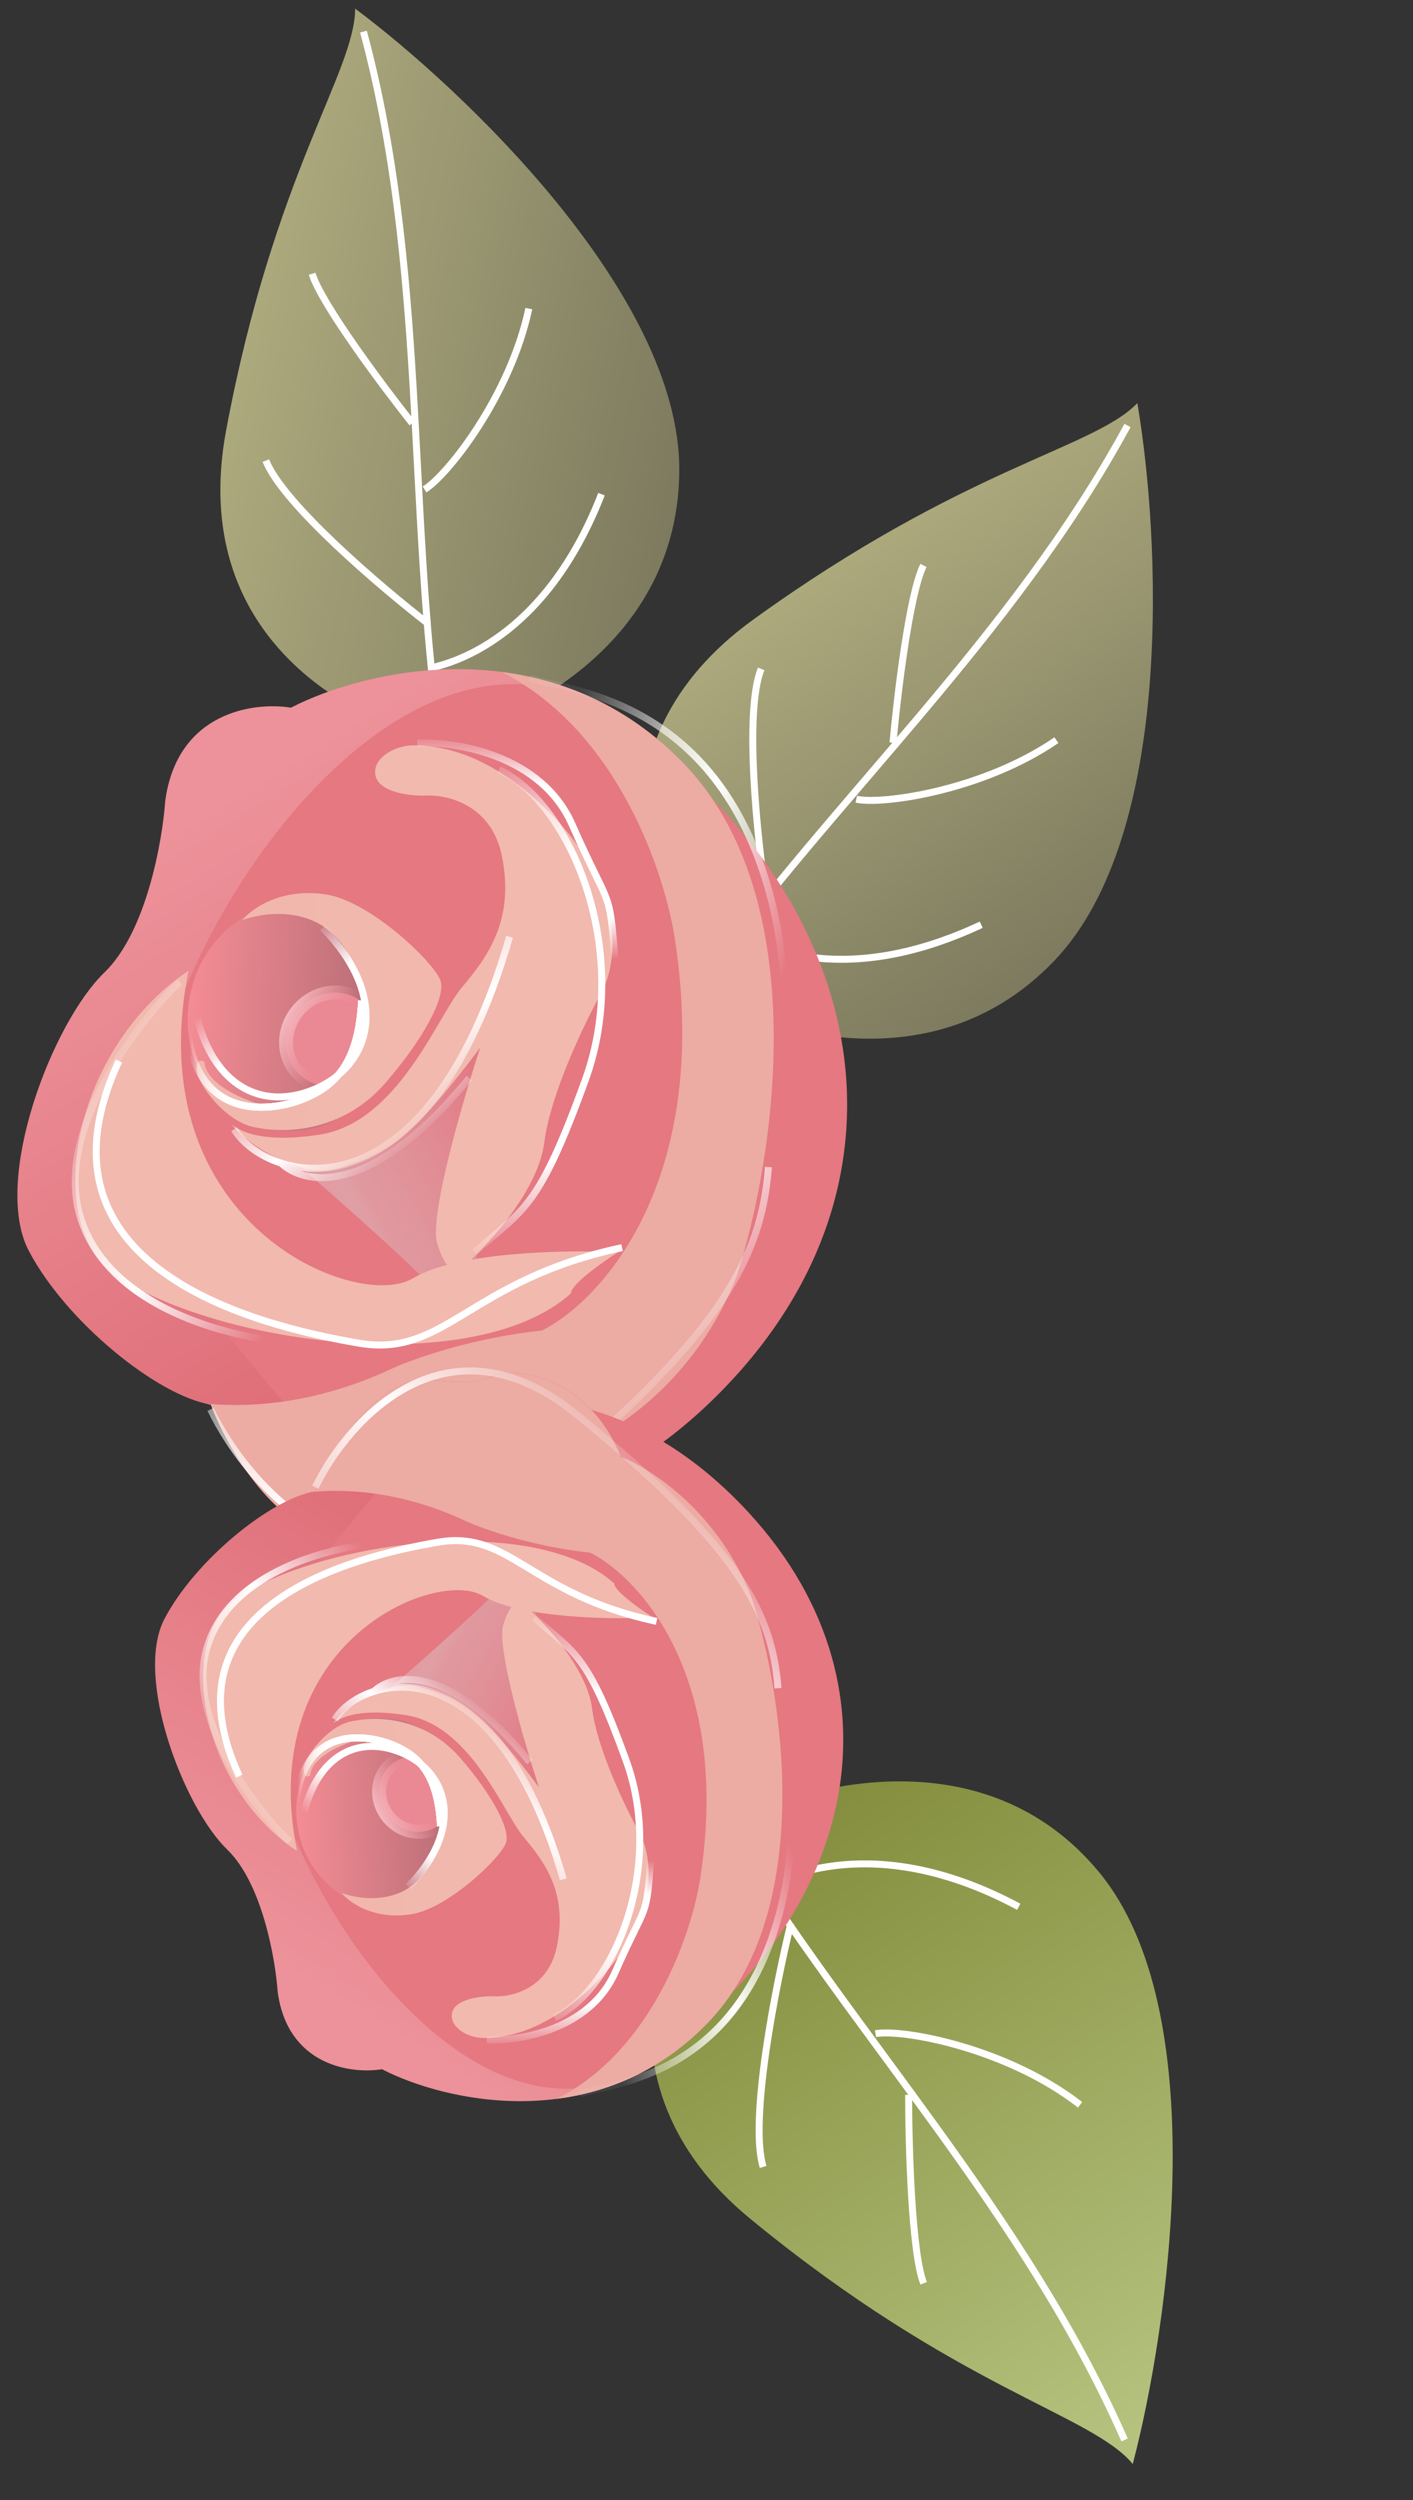 <svg width="203" height="359" viewBox="0 0 203 359" fill="none" xmlns="http://www.w3.org/2000/svg">
<rect x="0" y="0" width="203" height="359" fill="#333333" stroke="none"/>
<path d="M32.483 61.819C26.974 91.339 50.436 103.651 62.855 106.117C74.423 103.669 97.566 92.5 97.589 67.409C97.612 42.317 66.556 12.841 51.025 1.24C50.988 10.339 39.37 24.919 32.483 61.819Z" fill="url(#paint0_linear_2022_873)"/>
<path d="M59.221 60.771C54.989 55.43 46.186 43.661 44.837 39.309" stroke="white"/>
<path d="M63.059 105.152C58.569 72.768 61.226 37.949 52.217 4.545" stroke="white"/>
<path d="M61.615 89.645C54.835 84.405 40.66 72.367 38.193 66.143" stroke="white"/>
<path d="M62.192 95.848C64.204 95.29 78.086 92.352 86.416 70.958" stroke="white"/>
<path d="M60.992 70.278C64.25 68.315 73.309 56.867 75.974 44.314" stroke="white"/>
<path d="M108.203 88.98C83.86 106.564 92.365 131.657 99.66 142.006C109.727 148.209 134.191 156.074 151.507 137.916C168.823 119.757 166.65 76.995 163.4 57.884C157.099 64.449 138.631 67 108.203 88.98Z" fill="url(#paint1_linear_2022_873)"/>
<path d="M128.292 106.655C128.908 99.868 130.646 85.274 132.67 81.192" stroke="white"/>
<path d="M100.473 141.448C119.548 114.895 145.478 91.507 161.983 61.1" stroke="white"/>
<path d="M110.118 129.22C108.82 120.75 106.852 102.257 109.356 96.048" stroke="white"/>
<path d="M106.26 134.11C108.102 135.094 120.183 142.537 140.967 132.783" stroke="white"/>
<path d="M123.019 114.762C126.732 115.586 141.187 113.54 151.772 106.285" stroke="white"/>
<path d="M107.747 318.57C83.864 298.942 95.202 272.844 103.856 262.249C115.024 256.15 141.472 248.934 157.919 268.857C174.366 288.78 167.986 333.798 162.74 353.816C156.752 346.612 137.599 343.104 107.747 318.57Z" fill="url(#paint2_linear_2022_873)"/>
<path d="M130.541 300.809C130.537 307.996 130.965 323.47 132.699 327.867" stroke="white"/>
<path d="M104.657 262.874C122.148 291.73 147.14 317.552 161.562 350.361" stroke="white"/>
<path d="M113.615 276.199C111.441 285.078 107.601 304.501 109.636 311.162" stroke="white"/>
<path d="M110.032 270.869C112.061 269.913 125.463 262.594 146.358 273.804" stroke="white"/>
<path d="M125.781 292.023C129.76 291.317 144.745 294.115 155.168 302.238" stroke="white"/>
<path d="M71.418 102.312C78.522 107.915 92.174 122.039 89.95 133.717C87.17 148.316 80.158 152.172 79.406 160.348" stroke="url(#paint3_linear_2022_873)" stroke-width="2"/>
<path d="M26.212 140.378C26.406 150.068 29.571 169.818 40.677 171.299C54.559 173.151 61.846 163.836 63.447 159.108" stroke="url(#paint4_linear_2022_873)" stroke-width="2"/>
<path d="M26.212 140.378C26.406 150.068 29.571 169.818 40.677 171.299C54.559 173.151 61.846 163.836 63.447 159.108" stroke="url(#paint5_linear_2022_873)" stroke-width="2"/>
<path d="M15 139.644C21.018 133.839 23.334 120.797 23.739 115.001C25.473 102.212 36.5 100.751 41.797 101.62C52.529 96.071 78.794 89.857 97.991 109.392C117.187 128.927 111.242 166.7 105.869 183.145C100.214 197.984 88.374 205.659 83.162 207.641C77.694 221.462 64.984 223.411 60.986 221.563C57.788 220.084 51.941 220.677 49.417 221.159C39.644 220.27 32.59 207.812 30.285 201.694C22.51 200.397 9.414 189.687 4.127 179.592C-1.16 169.496 7.476 146.9 15 139.644Z" fill="url(#paint6_linear_2022_873)"/>
<path d="M105.472 197.826C82.675 222.73 56.535 219.698 50.561 211.971C47.953 209.602 39.153 200.226 24.815 181.681C6.893 158.499 51.794 79.071 87.428 102.53C123.062 125.988 133.967 166.696 105.472 197.826Z" fill="#E57881"/>
<path fill-rule="evenodd" clip-rule="evenodd" d="M29.612 201.561C36.743 202.212 46.084 201.324 56.455 196.456C59.478 195.081 67.992 192.074 77.861 191.052C86.37 186.792 102.115 169.685 97.026 135.332C95.709 125.84 88.876 104.968 72.053 96.486C80.839 97.612 90.024 101.284 97.991 109.392C117.187 128.927 111.242 166.7 105.869 183.144C100.214 197.984 88.374 205.659 83.162 207.641C77.694 221.462 64.984 223.411 60.986 221.562C57.788 220.084 51.941 220.677 49.417 221.158C39.644 220.27 32.59 207.812 30.285 201.694C30.065 201.657 29.84 201.613 29.612 201.561Z" fill="#ECABA3"/>
<path d="M60.85 183.623C58.265 180.799 48.038 171.784 43.248 167.629C46.991 167.76 55.143 161.552 55.875 160.552C56.608 159.552 70.413 142.605 70.482 141.24L68.165 187.296C66.803 187.249 63.435 186.447 60.85 183.623Z" fill="url(#paint7_linear_2022_873)"/>
<ellipse cx="16.396" cy="14.981" rx="16.396" ry="14.981" transform="matrix(-0.05 0.999 0.999 0.035 27.799 129.155)" fill="url(#paint8_linear_2022_873)"/>
<path d="M42.599 145.353C40.256 148.415 40.726 152.585 43.491 154.692C46.256 156.798 50.412 156.151 52.755 153.089C55.098 150.027 54.629 145.858 51.864 143.751C49.099 141.645 44.943 142.291 42.599 145.353Z" fill="#EA8994" stroke="url(#paint9_linear_2022_873)" stroke-width="2"/>
<path d="M48.962 135.362C44.867 130.024 37.819 130.985 34.807 132.133C36.141 130.471 40.431 127.408 46.923 128.455C53.415 129.502 62.776 138.578 63.336 140.99C63.896 143.402 60.882 149.106 55.452 155.41C47.665 164.45 37.057 161.945 37.057 161.945C32.651 161.449 28.502 155.836 28.264 153.777C28.075 152.13 28.912 152.205 29.354 152.448C29.54 155.531 34.541 157.756 37.229 158.533C39.916 159.31 46.179 156.795 49.056 153.82C51.932 150.844 54.08 142.034 48.962 135.362Z" fill="url(#paint10_linear_2022_873)"/>
<path d="M53.923 111.271C53.503 108.795 56.869 106.931 59.591 107.026C62.313 107.121 69.799 107.382 79.204 116.938C89.975 127.883 88.694 138.344 86.44 142.481C84.068 146.727 79.097 156.988 78.196 164.065C77.294 171.142 69.705 179.261 66.023 182.436C65.438 182.758 63.978 182.433 62.809 178.565C61.64 174.696 66.448 158.187 68.997 150.415C58.14 164.928 54.647 165.956 48.531 167.755L48.352 167.807C43.369 169.274 35.235 164.274 33.331 161.473C35.95 163.615 40.976 163.685 45.87 162.936C57.167 161.208 62.738 146.096 66.364 141.78C69.99 137.463 74.008 132.136 72.089 122.841C70.555 115.406 64.012 114.015 60.932 114.249C58.771 114.288 54.344 113.746 53.923 111.271Z" fill="#F2B9AE"/>
<path d="M17.028 183.46C5.801 176.248 10.152 150.753 27.086 139.383C19.805 175.697 51.207 188.413 59.291 183.569C65.758 179.694 81.654 179.451 88.795 179.815C86.565 181.218 82.089 184.365 82.02 185.73C68.455 197.901 32.217 193.218 17.028 183.46Z" fill="#F2B9AE"/>
<path d="M59.948 106.697C65.529 106.436 77.792 108.413 82.197 118.41C87.704 130.905 87.553 127.141 88.365 138.105" stroke="url(#paint11_linear_2022_873)"/>
<path d="M71.686 110.524C82.012 115.328 90.832 136.483 84.104 155.044C77.375 173.606 75.333 173.535 68.201 179.779" stroke="url(#paint12_linear_2022_873)"/>
<path d="M51.953 143.669C51.506 152.539 48.272 155.843 43.746 157.736C39.219 159.628 28.227 161.295 26.872 147.577" stroke="url(#paint13_linear_2022_873)"/>
<path d="M51.953 143.669C51.506 152.539 48.272 155.843 43.746 157.736C39.219 159.628 28.227 161.295 26.872 147.577" stroke="url(#paint14_linear_2022_873)"/>
<path d="M51.953 143.669C51.506 152.539 48.272 155.843 43.746 157.736C39.219 159.628 28.227 161.295 26.872 147.577" stroke="url(#paint15_linear_2022_873)"/>
<path d="M46.343 133.22C56.071 143.129 53.474 152.949 45.176 156.419C36.877 159.888 28.877 155.166 27.522 141.448" stroke="url(#paint16_linear_2022_873)"/>
<path d="M25.838 141.047C24.068 142.353 7.148 160.217 11.531 174.723C15.914 189.23 37.791 194.779 56.967 193.056" stroke="url(#paint17_linear_2022_873)"/>
<path d="M17.086 152.362C3.326 181.956 36.585 190.304 51.522 192.867C64.026 195.012 67.315 183.849 89.367 179.151" stroke="white"/>
<path d="M30.251 202.376C36.019 214.197 53.172 233.251 75.638 214.897C103.722 191.955 109.41 180.534 110.402 167.582" stroke="url(#paint18_linear_2022_873)"/>
<path d="M76.099 97.35C80.777 99.222 102.912 99.653 110.658 128.631C116.854 151.813 108.208 179.581 103.11 190.567" stroke="url(#paint19_linear_2022_873)"/>
<path d="M40.219 166.84C43.348 170.139 53.168 172.35 67.413 154.803M33.637 162.167C38.363 169.851 61.227 176.118 73.207 134.5" stroke="url(#paint20_linear_2022_873)"/>
<path d="M79.441 296.554C85.332 291.907 96.655 280.192 94.811 270.506C92.505 258.398 86.69 255.2 86.066 248.418" stroke="url(#paint21_linear_2022_873)" stroke-width="2"/>
<path d="M41.946 264.982C42.107 256.945 44.732 240.564 53.944 239.335C65.458 237.799 71.501 245.525 72.829 249.447" stroke="url(#paint22_linear_2022_873)" stroke-width="2"/>
<path d="M41.946 264.982C42.107 256.945 44.732 240.564 53.944 239.335C65.458 237.799 71.501 245.525 72.829 249.447" stroke="url(#paint23_linear_2022_873)" stroke-width="2"/>
<path d="M32.647 265.59C37.639 270.405 39.559 281.222 39.895 286.029C41.334 296.637 50.479 297.848 54.873 297.128C63.774 301.73 85.558 306.884 101.48 290.682C117.402 274.479 112.471 243.15 108.015 229.511C103.324 217.203 93.504 210.837 89.181 209.193C84.646 197.73 74.104 196.114 70.788 197.647C68.136 198.873 63.286 198.381 61.193 197.982C53.087 198.718 47.236 209.051 45.324 214.126C38.876 215.201 28.014 224.084 23.629 232.458C19.244 240.831 26.407 259.572 32.647 265.59Z" fill="url(#paint24_linear_2022_873)"/>
<path d="M107.685 217.334C88.777 196.678 67.096 199.193 62.141 205.602C59.978 207.567 52.68 215.343 40.788 230.725C25.923 249.952 63.164 315.83 92.719 296.373C122.274 276.917 131.319 243.153 107.685 217.334Z" fill="#E57881"/>
<path fill-rule="evenodd" clip-rule="evenodd" d="M44.767 214.236C50.681 213.696 58.428 214.433 67.03 218.47C69.537 219.611 76.599 222.104 84.784 222.952C91.841 226.485 104.901 240.674 100.68 269.167C99.588 277.039 93.921 294.351 79.967 301.386C87.254 300.452 94.872 297.406 101.48 290.682C117.402 274.479 112.471 243.15 108.015 229.511C103.324 217.203 93.504 210.837 89.181 209.193C84.646 197.73 74.104 196.114 70.788 197.647C68.136 198.873 63.286 198.381 61.193 197.982C53.087 198.718 47.236 209.051 45.324 214.126C45.142 214.156 44.956 214.193 44.767 214.236Z" fill="#ECABA3"/>
<path d="M70.675 229.114C68.531 231.456 60.049 238.933 56.075 242.379C59.18 242.271 65.942 247.42 66.549 248.249C67.156 249.078 78.607 263.135 78.664 264.267L76.742 226.067C75.613 226.107 72.819 226.771 70.675 229.114Z" fill="url(#paint25_linear_2022_873)"/>
<ellipse cx="13.599" cy="12.425" rx="13.599" ry="12.425" transform="matrix(-0.05 -0.999 0.999 -0.035 43.262 274.29)" fill="url(#paint26_linear_2022_873)"/>
<path d="M55.673 260.753C53.781 258.282 54.17 254.932 56.382 253.246C58.595 251.561 61.935 252.07 63.827 254.541C65.718 257.013 65.33 260.362 63.118 262.047C60.906 263.733 57.564 263.224 55.673 260.753Z" fill="#EA8994" stroke="url(#paint27_linear_2022_873)" stroke-width="2"/>
<path d="M60.815 269.142C57.419 273.569 51.574 272.772 49.076 271.82C50.182 273.198 53.74 275.739 59.124 274.87C64.509 274.002 72.273 266.474 72.737 264.474C73.202 262.474 70.703 257.742 66.199 252.514C59.74 245.016 50.942 247.094 50.942 247.094C47.287 247.505 43.846 252.161 43.649 253.868C43.492 255.234 44.186 255.172 44.553 254.97C44.707 252.414 48.855 250.568 51.084 249.924C53.313 249.279 58.507 251.365 60.893 253.833C63.279 256.301 65.061 263.608 60.815 269.142Z" fill="url(#paint28_linear_2022_873)"/>
<path d="M64.93 289.123C64.581 291.176 67.373 292.723 69.631 292.644C71.888 292.565 78.097 292.349 85.898 284.423C94.831 275.345 93.769 266.668 91.9 263.238C89.932 259.716 85.809 251.205 85.062 245.335C84.314 239.466 78.019 232.731 74.965 230.098C74.481 229.831 73.269 230.1 72.299 233.309C71.33 236.518 75.317 250.211 77.432 256.656C68.339 244.502 65.474 243.752 60.309 242.231C56.176 241.015 49.43 245.162 47.85 247.485C50.023 245.709 54.191 245.651 58.25 246.272C67.62 247.705 72.241 260.239 75.248 263.819C78.256 267.399 81.588 271.818 79.997 279.527C78.724 285.694 73.297 286.847 70.743 286.653C68.951 286.621 65.279 287.07 64.93 289.123Z" fill="#F2B9AE"/>
<path d="M34.329 229.249C25.017 235.231 28.625 256.376 42.671 265.807C36.632 235.688 62.677 225.141 69.382 229.159C74.746 232.373 87.93 232.574 93.852 232.273C92.003 231.109 88.291 228.498 88.234 227.367C76.983 217.272 46.927 221.156 34.329 229.249Z" fill="#F2B9AE"/>
<path d="M69.927 292.917C74.556 293.133 84.727 291.493 88.381 283.202C92.948 272.838 92.823 275.961 93.496 266.867" stroke="url(#paint29_linear_2022_873)"/>
<path d="M79.663 289.743C88.227 285.759 95.543 268.212 89.962 252.817C84.381 237.422 82.688 237.481 76.773 232.302" stroke="url(#paint30_linear_2022_873)"/>
<path d="M63.295 262.252C62.925 254.895 60.243 252.154 56.488 250.585C52.734 249.015 43.617 247.633 42.493 259.01" stroke="url(#paint31_linear_2022_873)"/>
<path d="M63.295 262.252C62.925 254.895 60.243 252.154 56.488 250.585C52.734 249.015 43.617 247.633 42.493 259.01" stroke="url(#paint32_linear_2022_873)"/>
<path d="M63.295 262.252C62.925 254.895 60.243 252.154 56.488 250.585C52.734 249.015 43.617 247.633 42.493 259.01" stroke="url(#paint33_linear_2022_873)"/>
<path d="M58.643 270.919C66.711 262.7 64.558 254.555 57.675 251.677C50.792 248.8 44.157 252.716 43.033 264.094" stroke="url(#paint34_linear_2022_873)"/>
<path d="M41.636 264.426C40.168 263.344 26.134 248.527 29.77 236.495C33.405 224.463 51.551 219.861 67.455 221.29" stroke="url(#paint35_linear_2022_873)"/>
<path d="M34.378 255.042C22.965 230.496 50.55 223.573 62.939 221.447C73.31 219.668 76.038 228.927 94.328 232.823" stroke="white"/>
<path d="M45.296 213.56C50.08 203.756 64.307 187.952 82.941 203.175C106.234 222.203 110.951 231.676 111.774 242.419" stroke="url(#paint36_linear_2022_873)"/>
<path d="M83.323 300.67C87.203 299.117 105.562 298.759 111.986 274.725C117.125 255.497 109.954 232.467 105.726 223.355" stroke="url(#paint37_linear_2022_873)"/>
<path d="M53.564 243.034C56.159 240.298 64.304 238.464 76.119 253.017M48.105 246.909C52.025 240.536 70.988 235.339 80.924 269.857" stroke="url(#paint38_linear_2022_873)"/>
<defs>
<linearGradient id="paint0_linear_2022_873" x1="35.179" y1="48.772" x2="99.498" y2="62.426" gradientUnits="userSpaceOnUse">
<stop stop-color="#ACA97D"/>
<stop offset="1" stop-color="#7D7A5F"/>
</linearGradient>
<linearGradient id="paint1_linear_2022_873" x1="119.151" y1="81.388" x2="156.325" y2="135.623" gradientUnits="userSpaceOnUse">
<stop stop-color="#ACA97D"/>
<stop offset="1" stop-color="#7D7A5F"/>
</linearGradient>
<linearGradient id="paint2_linear_2022_873" x1="105.083" y1="260.668" x2="163.676" y2="350.498" gradientUnits="userSpaceOnUse">
<stop stop-color="#828B3A"/>
<stop offset="1" stop-color="#B5C37F"/>
</linearGradient>
<linearGradient id="paint3_linear_2022_873" x1="69.968" y1="131.14" x2="90.157" y2="132.156" gradientUnits="userSpaceOnUse">
<stop stop-color="white" stop-opacity="0"/>
<stop offset="1" stop-color="white"/>
</linearGradient>
<linearGradient id="paint4_linear_2022_873" x1="25.444" y1="155.626" x2="63.526" y2="157.542" gradientUnits="userSpaceOnUse">
<stop stop-color="white" stop-opacity="0"/>
<stop offset="1" stop-color="white"/>
</linearGradient>
<linearGradient id="paint5_linear_2022_873" x1="25.444" y1="155.626" x2="63.526" y2="157.542" gradientUnits="userSpaceOnUse">
<stop stop-color="white" stop-opacity="0"/>
<stop offset="1" stop-color="white"/>
</linearGradient>
<linearGradient id="paint6_linear_2022_873" x1="35.105" y1="112.664" x2="91.946" y2="204.346" gradientUnits="userSpaceOnUse">
<stop stop-color="#ED929A"/>
<stop offset="1" stop-color="#DA616C"/>
</linearGradient>
<linearGradient id="paint7_linear_2022_873" x1="50.016" y1="175.384" x2="72.962" y2="162.388" gradientUnits="userSpaceOnUse">
<stop stop-color="#D9D9D9" stop-opacity="0.37"/>
<stop offset="0.154" stop-color="#DEA5AB" stop-opacity="0.713"/>
<stop offset="1" stop-color="#E27A84"/>
</linearGradient>
<linearGradient id="paint8_linear_2022_873" x1="16.396" y1="0" x2="16.396" y2="29.962" gradientUnits="userSpaceOnUse">
<stop stop-color="#F48C94"/>
<stop offset="0.946" stop-color="#B56C75"/>
</linearGradient>
<linearGradient id="paint9_linear_2022_873" x1="41.809" y1="144.751" x2="48.458" y2="148.254" gradientUnits="userSpaceOnUse">
<stop stop-color="#F5B7BE"/>
<stop offset="1" stop-color="#EE9CA5" stop-opacity="0"/>
</linearGradient>
<linearGradient id="paint10_linear_2022_873" x1="32.794" y1="145.05" x2="80.056" y2="147.428" gradientUnits="userSpaceOnUse">
<stop stop-color="#F1B7AD"/>
<stop offset="1" stop-color="#F2B9AE"/>
</linearGradient>
<linearGradient id="paint11_linear_2022_873" x1="60.042" y1="104.827" x2="60.182" y2="137.906" gradientUnits="userSpaceOnUse">
<stop offset="0.01" stop-color="white" stop-opacity="0"/>
<stop offset="0.24" stop-color="white"/>
<stop offset="0.818" stop-color="white"/>
<stop offset="1" stop-color="white" stop-opacity="0"/>
</linearGradient>
<linearGradient id="paint12_linear_2022_873" x1="71.892" y1="106.43" x2="81.26" y2="180.049" gradientUnits="userSpaceOnUse">
<stop offset="0.01" stop-color="white" stop-opacity="0"/>
<stop offset="0.24" stop-color="white"/>
<stop offset="0.818" stop-color="white"/>
<stop offset="1" stop-color="white" stop-opacity="0"/>
</linearGradient>
<linearGradient id="paint13_linear_2022_873" x1="27.25" y1="140.072" x2="59.596" y2="141.02" gradientUnits="userSpaceOnUse">
<stop offset="0.01" stop-color="white" stop-opacity="0"/>
<stop offset="0.24" stop-color="white"/>
<stop offset="0.818" stop-color="white"/>
<stop offset="1" stop-color="white" stop-opacity="0"/>
</linearGradient>
<linearGradient id="paint14_linear_2022_873" x1="27.25" y1="140.072" x2="59.596" y2="141.02" gradientUnits="userSpaceOnUse">
<stop offset="0.01" stop-color="white" stop-opacity="0"/>
<stop offset="0.24" stop-color="white"/>
<stop offset="0.818" stop-color="white"/>
<stop offset="1" stop-color="white" stop-opacity="0"/>
</linearGradient>
<linearGradient id="paint15_linear_2022_873" x1="27.25" y1="140.072" x2="59.596" y2="141.02" gradientUnits="userSpaceOnUse">
<stop offset="0.01" stop-color="white" stop-opacity="0"/>
<stop offset="0.24" stop-color="white"/>
<stop offset="0.818" stop-color="white"/>
<stop offset="1" stop-color="white" stop-opacity="0"/>
</linearGradient>
<linearGradient id="paint16_linear_2022_873" x1="45.016" y1="132.49" x2="62.756" y2="154.88" gradientUnits="userSpaceOnUse">
<stop offset="0.01" stop-color="white" stop-opacity="0"/>
<stop offset="0.279" stop-color="white"/>
<stop offset="0.818" stop-color="white"/>
<stop offset="1" stop-color="white" stop-opacity="0"/>
</linearGradient>
<linearGradient id="paint17_linear_2022_873" x1="21.091" y1="140.54" x2="56.866" y2="166.5" gradientUnits="userSpaceOnUse">
<stop offset="0.019" stop-color="white" stop-opacity="0.07"/>
<stop offset="0.56" stop-color="white"/>
<stop offset="1" stop-color="white" stop-opacity="0"/>
</linearGradient>
<linearGradient id="paint18_linear_2022_873" x1="46.77" y1="164.983" x2="89.169" y2="210.602" gradientUnits="userSpaceOnUse">
<stop offset="0.019" stop-color="white" stop-opacity="0.07"/>
<stop offset="0.56" stop-color="white"/>
<stop offset="1" stop-color="white" stop-opacity="0"/>
</linearGradient>
<linearGradient id="paint19_linear_2022_873" x1="83.452" y1="96.994" x2="123.075" y2="111.223" gradientUnits="userSpaceOnUse">
<stop offset="0.019" stop-color="white" stop-opacity="0.07"/>
<stop offset="0.56" stop-color="white"/>
<stop offset="1" stop-color="white" stop-opacity="0"/>
</linearGradient>
<linearGradient id="paint20_linear_2022_873" x1="40.539" y1="148.945" x2="55.414" y2="167.986" gradientUnits="userSpaceOnUse">
<stop offset="0.019" stop-color="white" stop-opacity="0.07"/>
<stop offset="0.56" stop-color="white"/>
<stop offset="1" stop-color="white" stop-opacity="0"/>
</linearGradient>
<linearGradient id="paint21_linear_2022_873" x1="78.238" y1="272.644" x2="94.983" y2="271.801" gradientUnits="userSpaceOnUse">
<stop stop-color="white" stop-opacity="0"/>
<stop offset="1" stop-color="white"/>
</linearGradient>
<linearGradient id="paint22_linear_2022_873" x1="41.31" y1="252.335" x2="72.895" y2="250.746" gradientUnits="userSpaceOnUse">
<stop stop-color="white" stop-opacity="0"/>
<stop offset="1" stop-color="white"/>
</linearGradient>
<linearGradient id="paint23_linear_2022_873" x1="41.31" y1="252.335" x2="72.895" y2="250.746" gradientUnits="userSpaceOnUse">
<stop stop-color="white" stop-opacity="0"/>
<stop offset="1" stop-color="white"/>
</linearGradient>
<linearGradient id="paint24_linear_2022_873" x1="49.322" y1="287.968" x2="96.467" y2="211.926" gradientUnits="userSpaceOnUse">
<stop stop-color="#ED929A"/>
<stop offset="1" stop-color="#DA616C"/>
</linearGradient>
<linearGradient id="paint25_linear_2022_873" x1="61.689" y1="235.947" x2="80.72" y2="246.726" gradientUnits="userSpaceOnUse">
<stop stop-color="#D9D9D9" stop-opacity="0.37"/>
<stop offset="0.154" stop-color="#DEA5AB" stop-opacity="0.713"/>
<stop offset="1" stop-color="#E27A84"/>
</linearGradient>
<linearGradient id="paint26_linear_2022_873" x1="13.599" y1="0" x2="13.599" y2="24.851" gradientUnits="userSpaceOnUse">
<stop stop-color="#F48C94"/>
<stop offset="0.946" stop-color="#B56C75"/>
</linearGradient>
<linearGradient id="paint27_linear_2022_873" x1="54.883" y1="261.354" x2="60.398" y2="258.449" gradientUnits="userSpaceOnUse">
<stop stop-color="#F5B7BE"/>
<stop offset="1" stop-color="#EE9CA5" stop-opacity="0"/>
</linearGradient>
<linearGradient id="paint28_linear_2022_873" x1="47.406" y1="261.107" x2="86.605" y2="259.134" gradientUnits="userSpaceOnUse">
<stop stop-color="#F1B7AD"/>
<stop offset="1" stop-color="#F2B9AE"/>
</linearGradient>
<linearGradient id="paint29_linear_2022_873" x1="70.005" y1="294.467" x2="70.121" y2="267.032" gradientUnits="userSpaceOnUse">
<stop offset="0.01" stop-color="white" stop-opacity="0"/>
<stop offset="0.24" stop-color="white"/>
<stop offset="0.818" stop-color="white"/>
<stop offset="1" stop-color="white" stop-opacity="0"/>
</linearGradient>
<linearGradient id="paint30_linear_2022_873" x1="79.834" y1="293.138" x2="87.603" y2="232.079" gradientUnits="userSpaceOnUse">
<stop offset="0.01" stop-color="white" stop-opacity="0"/>
<stop offset="0.24" stop-color="white"/>
<stop offset="0.818" stop-color="white"/>
<stop offset="1" stop-color="white" stop-opacity="0"/>
</linearGradient>
<linearGradient id="paint31_linear_2022_873" x1="42.807" y1="265.235" x2="69.635" y2="264.449" gradientUnits="userSpaceOnUse">
<stop offset="0.01" stop-color="white" stop-opacity="0"/>
<stop offset="0.24" stop-color="white"/>
<stop offset="0.818" stop-color="white"/>
<stop offset="1" stop-color="white" stop-opacity="0"/>
</linearGradient>
<linearGradient id="paint32_linear_2022_873" x1="42.807" y1="265.235" x2="69.635" y2="264.449" gradientUnits="userSpaceOnUse">
<stop offset="0.01" stop-color="white" stop-opacity="0"/>
<stop offset="0.24" stop-color="white"/>
<stop offset="0.818" stop-color="white"/>
<stop offset="1" stop-color="white" stop-opacity="0"/>
</linearGradient>
<linearGradient id="paint33_linear_2022_873" x1="42.807" y1="265.235" x2="69.635" y2="264.449" gradientUnits="userSpaceOnUse">
<stop offset="0.01" stop-color="white" stop-opacity="0"/>
<stop offset="0.24" stop-color="white"/>
<stop offset="0.818" stop-color="white"/>
<stop offset="1" stop-color="white" stop-opacity="0"/>
</linearGradient>
<linearGradient id="paint34_linear_2022_873" x1="57.543" y1="271.524" x2="72.256" y2="252.954" gradientUnits="userSpaceOnUse">
<stop offset="0.01" stop-color="white" stop-opacity="0"/>
<stop offset="0.279" stop-color="white"/>
<stop offset="0.818" stop-color="white"/>
<stop offset="1" stop-color="white" stop-opacity="0"/>
</linearGradient>
<linearGradient id="paint35_linear_2022_873" x1="37.699" y1="264.847" x2="67.371" y2="243.316" gradientUnits="userSpaceOnUse">
<stop offset="0.019" stop-color="white" stop-opacity="0.07"/>
<stop offset="0.56" stop-color="white"/>
<stop offset="1" stop-color="white" stop-opacity="0"/>
</linearGradient>
<linearGradient id="paint36_linear_2022_873" x1="58.998" y1="244.574" x2="94.164" y2="206.737" gradientUnits="userSpaceOnUse">
<stop offset="0.019" stop-color="white" stop-opacity="0.07"/>
<stop offset="0.56" stop-color="white"/>
<stop offset="1" stop-color="white" stop-opacity="0"/>
</linearGradient>
<linearGradient id="paint37_linear_2022_873" x1="89.421" y1="300.965" x2="122.285" y2="289.163" gradientUnits="userSpaceOnUse">
<stop offset="0.019" stop-color="white" stop-opacity="0.07"/>
<stop offset="0.56" stop-color="white"/>
<stop offset="1" stop-color="white" stop-opacity="0"/>
</linearGradient>
<linearGradient id="paint38_linear_2022_873" x1="53.829" y1="257.876" x2="66.167" y2="242.084" gradientUnits="userSpaceOnUse">
<stop offset="0.019" stop-color="white" stop-opacity="0.07"/>
<stop offset="0.56" stop-color="white"/>
<stop offset="1" stop-color="white" stop-opacity="0"/>
</linearGradient>
</defs>
</svg>
